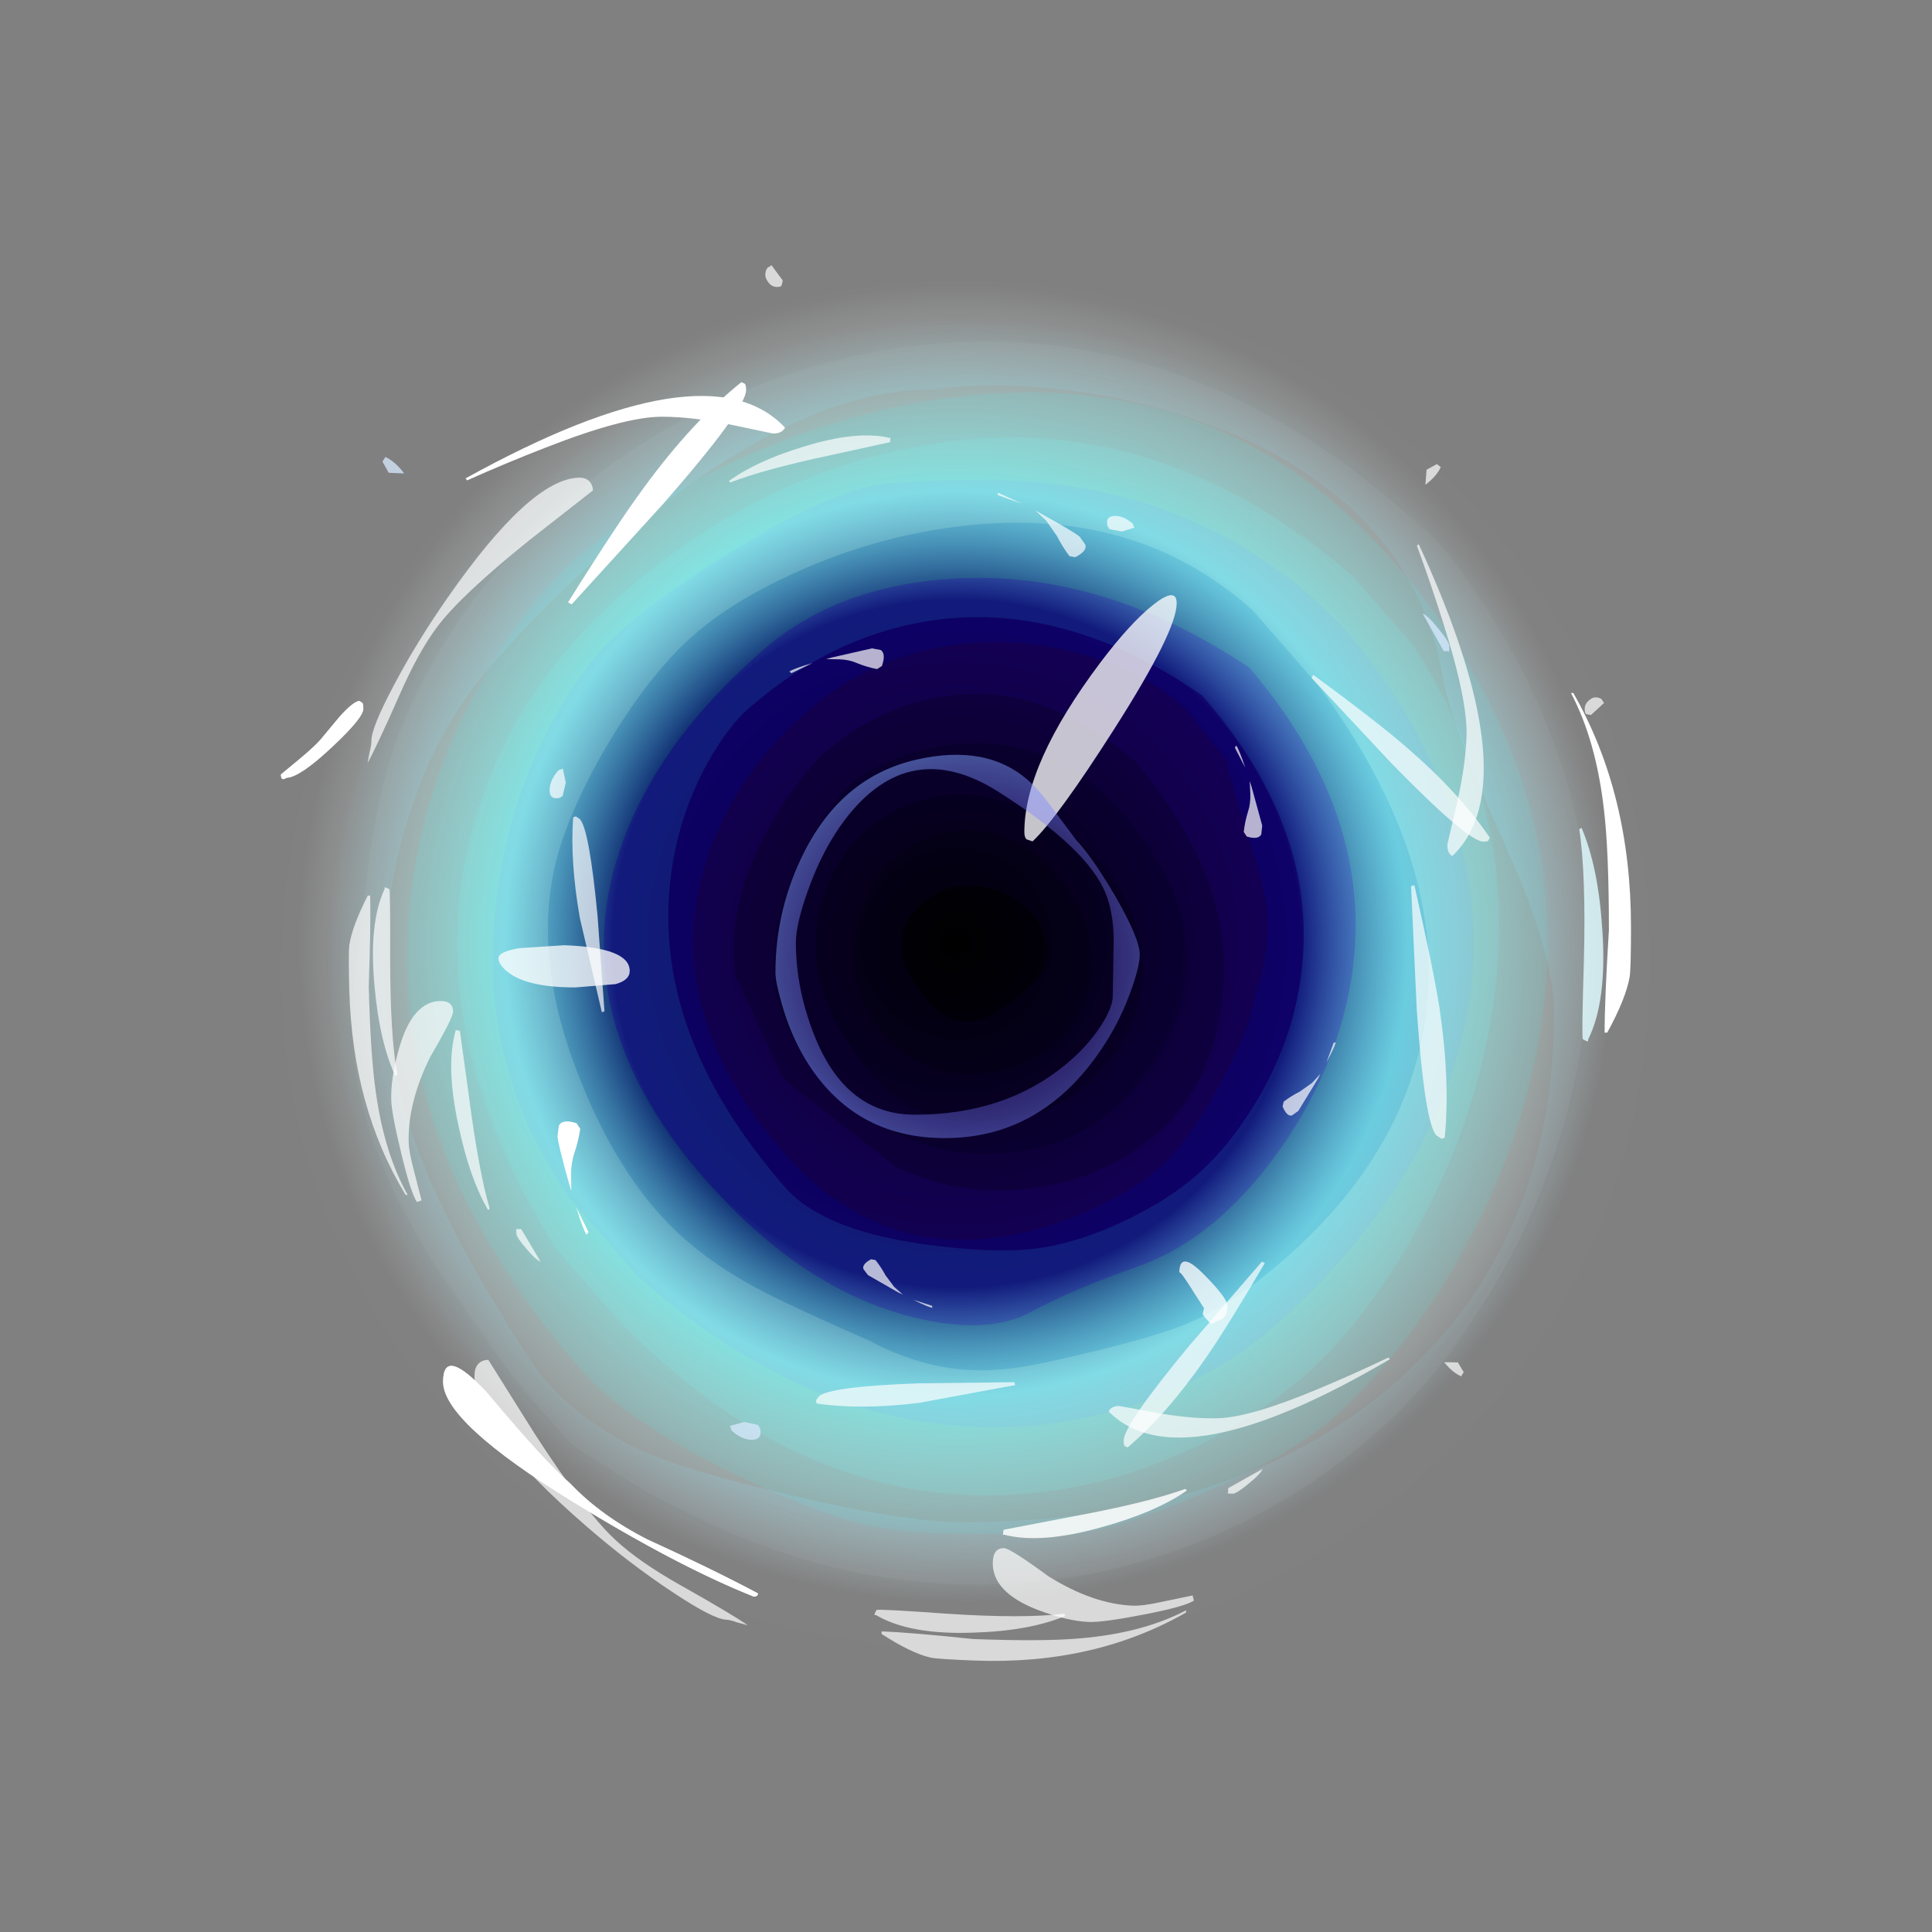 <?xml version="1.0" encoding="UTF-8" standalone="no"?>
<svg xmlns:ffdec="https://www.free-decompiler.com/flash" xmlns:xlink="http://www.w3.org/1999/xlink" ffdec:objectType="frame" height="293.0px" width="293.0px" xmlns="http://www.w3.org/2000/svg">
  <rect width="100%" height="100%" fill="#808080" stroke="none"/>
  <g transform="matrix(1.0, 0.0, 0.0, 1.0, 85.95, 179.05)">
    <use ffdec:characterId="1799" height="208.0" transform="matrix(1.0, 0.0, 0.0, 1.0, -43.45, -136.65)" width="208.0" xlink:href="#shape0"/>
    <use ffdec:characterId="1801" height="208.0" transform="matrix(0.656, 0.752, -0.752, 0.656, 70.48, -179.075)" width="208.0" xlink:href="#sprite0"/>
    <use ffdec:characterId="1820" height="110.55" transform="matrix(1.0, 0.0, 0.0, 1.0, -10.35, -88.8)" width="110.55" xlink:href="#shape2"/>
    <use ffdec:characterId="1817" height="202.15" transform="matrix(1.0, 0.0, 0.0, 1.0, -41.15, -135.45)" width="206.3" xlink:href="#shape3"/>
    <use ffdec:characterId="1821" height="184.2" transform="matrix(1.0, 0.0, 0.0, 1.0, -43.35, -121.1)" width="204.75" xlink:href="#shape4"/>
    <use ffdec:characterId="1822" height="174.65" transform="matrix(-0.884, 0.023, -0.023, -0.884, 160.203, 38.505)" width="216.4" xlink:href="#shape5"/>
    <use ffdec:characterId="1822" height="174.65" transform="matrix(-0.037, 0.971, -0.893, -0.034, 143.132, -134.551)" width="216.4" xlink:href="#shape5"/>
  </g>
  <defs>
    <g id="shape0" transform="matrix(1.0, 0.0, 0.0, 1.0, 104.0, 208.0)">
      <path d="M73.5 -30.5 Q43.05 0.0 0.0 0.0 -43.05 0.0 -73.55 -30.5 -104.0 -60.95 -104.0 -104.0 -104.0 -147.05 -73.55 -177.55 -43.05 -208.0 0.0 -208.0 43.05 -208.0 73.5 -177.55 104.0 -147.05 104.0 -104.0 104.0 -60.95 73.5 -30.5" fill="url(#gradient0)" fill-rule="evenodd" stroke="none"/>
    </g>
    <radialGradient cx="0" cy="0" gradientTransform="matrix(0.122, 0.0, 0.0, 0.122, -1.45, -107.3)" gradientUnits="userSpaceOnUse" id="gradient0" r="819.2" spreadMethod="pad">
      <stop offset="0.0" stop-color="#000000"/>
      <stop offset="0.522" stop-color="#0a003f"/>
      <stop offset="0.686" stop-color="#8afffb" stop-opacity="0.698"/>
      <stop offset="1.0" stop-color="#ffffff" stop-opacity="0.0"/>
    </radialGradient>
    <g id="sprite0" transform="matrix(1.0, 0.0, 0.0, 1.0, 104.0, 208.0)">
      <use ffdec:characterId="1800" height="208.0" transform="matrix(1.0, 0.0, 0.0, 1.0, -104.0, -208.0)" width="208.0" xlink:href="#shape1"/>
    </g>
    <g id="shape1" transform="matrix(1.0, 0.0, 0.0, 1.0, 104.0, 208.0)">
      <path d="M84.5 -126.05 Q88.55 -112.2 88.55 -100.55 88.55 -91.9 83.75 -77.15 78.55 -61.2 73.05 -56.15 L63.45 -45.4 Q56.85 -37.95 50.3 -34.15 43.2 -30.0 33.2 -25.9 17.65 -19.55 8.15 -19.55 -43.15 -19.55 -68.5 -53.6 -77.5 -65.65 -82.05 -80.65 -85.5 -91.9 -85.5 -100.5 -85.5 -110.45 -81.9 -124.1 -77.35 -141.35 -68.85 -155.3 -45.35 -194.2 -1.5 -193.35 45.3 -192.4 70.2 -156.35 79.55 -142.85 84.5 -126.05 M77.0 -124.3 Q72.55 -138.6 64.5 -150.85 43.55 -182.45 7.8 -187.25 L-5.75 -187.25 Q-45.8 -181.6 -64.15 -150.5 -76.85 -129.0 -76.85 -101.85 -76.85 -78.25 -64.1 -60.0 -46.45 -34.75 -8.35 -28.75 L5.25 -28.75 Q46.35 -30.75 66.4 -57.9 74.0 -68.2 77.8 -81.25 80.85 -91.8 80.85 -101.8 80.85 -111.8 77.0 -124.3" fill="#75ffff" fill-opacity="0.137" fill-rule="evenodd" stroke="none"/>
      <path d="M84.5 -126.05 Q79.55 -142.85 70.2 -156.35 45.3 -192.4 -1.5 -193.35 -45.35 -194.2 -68.85 -155.3 -77.35 -141.35 -81.9 -124.1 -85.5 -110.45 -85.5 -100.5 -85.5 -91.9 -82.05 -80.65 -77.5 -65.65 -68.5 -53.6 -43.15 -19.55 8.15 -19.55 17.65 -19.55 33.2 -25.9 43.2 -30.0 50.3 -34.15 56.85 -37.95 63.45 -45.4 L73.05 -56.15 Q78.55 -61.2 83.75 -77.15 88.55 -91.9 88.55 -100.55 88.55 -112.2 84.5 -126.05 M90.0 -131.05 Q94.55 -116.75 94.55 -104.75 94.55 -76.6 79.8 -53.7 59.35 -22.0 15.25 -11.0 L2.15 -11.0 -11.15 -12.35 Q-20.45 -13.35 -27.35 -14.95 -47.8 -19.75 -59.15 -32.35 L-70.7 -45.1 Q-76.6 -51.85 -79.75 -56.55 -86.7 -66.95 -90.2 -80.65 -93.2 -92.5 -93.2 -105.1 -93.2 -118.1 -89.25 -131.8 -84.5 -148.35 -74.95 -161.65 -50.25 -196.25 -0.5 -200.4 47.9 -197.9 74.45 -161.7 84.6 -147.9 90.0 -131.05" fill="#ffffff" fill-opacity="0.047" fill-rule="evenodd" stroke="none"/>
      <path d="M90.0 -131.05 Q84.6 -147.9 74.45 -161.7 47.9 -197.9 -0.5 -200.4 -50.25 -196.25 -74.95 -161.65 -84.5 -148.35 -89.25 -131.8 -93.2 -118.1 -93.2 -105.1 -93.2 -92.5 -90.2 -80.65 -86.7 -66.95 -79.75 -56.55 -76.6 -51.85 -70.7 -45.1 L-59.15 -32.35 Q-47.8 -19.75 -27.35 -14.95 -20.45 -13.35 -11.15 -12.35 L2.15 -11.0 15.25 -11.0 Q59.35 -22.0 79.8 -53.7 94.55 -76.6 94.55 -104.75 94.55 -116.75 90.0 -131.05 M73.5 -30.5 Q43.05 0.0 0.0 0.0 -43.05 0.0 -73.55 -30.5 -104.0 -60.95 -104.0 -104.0 -104.0 -147.05 -73.55 -177.55 -43.05 -208.0 0.0 -208.0 43.05 -208.0 73.5 -177.55 104.0 -147.05 104.0 -104.0 104.0 -60.95 73.5 -30.5" fill="#ffffff" fill-opacity="0.008" fill-rule="evenodd" stroke="none"/>
      <path d="M13.95 -149.0 Q7.25 -151.95 4.2 -153.45 L2.55 -154.3 -7.4 -154.8 -10.1 -154.35 -12.85 -153.65 Q-21.05 -151.25 -28.25 -145.3 -35.75 -139.15 -40.1 -130.85 -44.85 -121.8 -44.85 -111.9 L-44.85 -111.5 -44.85 -111.1 -44.85 -110.4 Q-44.85 -97.05 -38.25 -85.55 -26.2 -64.5 3.55 -64.5 25.15 -64.5 35.8 -82.9 39.35 -89.15 41.2 -96.6 42.5 -101.8 42.5 -104.8 L42.5 -105.65 42.5 -106.5 Q42.5 -111.15 39.55 -119.75 36.75 -127.8 34.3 -131.4 L29.9 -137.85 Q27.1 -141.55 24.15 -143.75 21.5 -145.7 13.95 -149.0 M44.9 -122.8 Q47.1 -115.7 47.1 -109.5 47.1 -103.7 45.15 -96.75 43.1 -89.45 39.8 -84.3 36.2 -78.7 27.7 -71.3 15.95 -61.15 7.35 -61.15 -24.1 -61.15 -40.2 -79.75 -45.85 -86.3 -48.85 -94.35 -51.1 -100.5 -51.1 -104.85 -51.1 -121.2 -43.4 -133.75 -32.35 -151.7 -7.25 -158.05 22.1 -158.05 36.75 -138.85 42.15 -131.8 44.9 -122.8" fill="#1604b5" fill-opacity="0.349" fill-rule="evenodd" stroke="none"/>
      <path d="M13.95 -149.0 Q21.5 -145.7 24.15 -143.75 27.1 -141.55 29.9 -137.85 L34.3 -131.4 Q36.75 -127.8 39.55 -119.75 42.5 -111.15 42.5 -106.5 L42.5 -105.65 42.5 -104.8 Q42.5 -101.8 41.2 -96.6 39.35 -89.15 35.8 -82.9 25.15 -64.5 3.55 -64.5 -26.2 -64.5 -38.25 -85.55 -44.85 -97.05 -44.85 -110.4 L-44.85 -111.1 -44.85 -111.5 -44.85 -111.9 Q-44.85 -121.8 -40.1 -130.85 -35.75 -139.15 -28.25 -145.3 -21.05 -151.25 -12.85 -153.65 L-10.1 -154.35 -7.4 -154.8 2.55 -154.3 4.2 -153.45 Q7.25 -151.95 13.95 -149.0 M38.35 -109.15 L38.35 -109.85 Q38.05 -120.35 29.8 -129.7 17.7 -143.35 -6.15 -143.8 -24.45 -141.4 -32.75 -128.7 -38.15 -120.4 -38.4 -110.05 L-38.45 -109.0 Q-38.45 -107.05 -37.55 -102.7 -36.05 -95.75 -33.2 -90.0 -28.8 -81.1 -21.85 -76.65 L-5.75 -71.95 -5.45 -71.95 -5.15 -71.95 -4.75 -71.95 -4.4 -71.95 16.05 -75.9 Q24.8 -79.65 30.5 -87.1 38.35 -97.35 38.35 -109.15" fill="#240082" fill-opacity="0.365" fill-rule="evenodd" stroke="none"/>
      <path d="M17.85 -124.2 Q10.75 -130.1 0.25 -129.7 -10.05 -129.2 -17.35 -123.1 -25.35 -116.4 -25.35 -106.0 -25.35 -98.65 -20.5 -92.3 -12.95 -82.35 3.55 -82.35 13.95 -82.35 20.6 -91.65 25.85 -98.85 25.85 -105.4 25.85 -117.6 17.85 -124.2 M31.25 -106.35 Q31.25 -97.05 24.45 -88.5 14.9 -76.5 -3.65 -76.5 -18.7 -76.5 -26.85 -91.85 -29.55 -96.95 -31.15 -103.05 -32.25 -107.45 -32.25 -109.4 -32.25 -112.05 -30.85 -116.1 -29.1 -121.25 -26.0 -125.4 -17.3 -137.2 -1.85 -137.2 18.4 -137.2 26.6 -123.9 31.25 -116.3 31.25 -106.35" fill="#10003c" fill-opacity="0.408" fill-rule="evenodd" stroke="none"/>
      <path d="M17.85 -124.2 Q25.85 -117.6 25.85 -105.4 25.85 -98.85 20.6 -91.65 13.95 -82.35 3.55 -82.35 -12.95 -82.35 -20.5 -92.3 -25.35 -98.65 -25.35 -106.0 -25.35 -116.4 -17.35 -123.1 -10.05 -129.2 0.25 -129.7 10.75 -130.1 17.85 -124.2 M18.0 -106.3 Q18.0 -114.05 12.2 -118.85 6.9 -123.2 -0.6 -123.4 -8.25 -123.6 -13.45 -119.4 -19.25 -114.7 -19.25 -106.25 -19.25 -101.45 -15.5 -95.95 -10.05 -87.95 0.0 -87.95 9.2 -87.95 14.3 -95.45 18.0 -100.9 18.0 -106.3" fill="#0b0028" fill-opacity="0.408" fill-rule="evenodd" stroke="none"/>
      <path d="M8.8 -108.8 Q8.8 -113.35 5.65 -115.45 2.8 -117.3 -1.3 -116.55 -5.4 -115.85 -8.25 -112.95 -11.4 -109.75 -11.4 -105.25 -11.4 -96.1 0.5 -96.1 6.65 -96.1 8.3 -101.95 8.8 -103.65 8.8 -108.8 M18.0 -106.3 Q18.0 -100.9 14.3 -95.45 9.2 -87.95 0.0 -87.95 -10.05 -87.95 -15.5 -95.95 -19.25 -101.45 -19.25 -106.25 -19.25 -114.7 -13.45 -119.4 -8.25 -123.6 -0.6 -123.4 6.9 -123.2 12.2 -118.85 18.0 -114.05 18.0 -106.3" fill="#07001a" fill-opacity="0.408" fill-rule="evenodd" stroke="none"/>
      <path d="M8.8 -108.8 Q8.8 -103.65 8.3 -101.95 6.65 -96.1 0.5 -96.1 -11.4 -96.1 -11.4 -105.25 -11.4 -109.75 -8.25 -112.95 -5.4 -115.85 -1.3 -116.55 2.8 -117.3 5.65 -115.45 8.8 -113.35 8.8 -108.8" fill="#000000" fill-opacity="0.408" fill-rule="evenodd" stroke="none"/>
      <path d="M38.35 -109.15 Q38.35 -97.35 30.5 -87.1 24.8 -79.65 16.05 -75.9 L-4.4 -71.95 -4.75 -71.95 -5.15 -71.95 -5.45 -71.95 -5.75 -71.95 -21.85 -76.65 Q-28.8 -81.1 -33.2 -90.0 -36.05 -95.75 -37.55 -102.7 -38.45 -107.05 -38.45 -109.0 L-38.4 -110.05 Q-38.15 -120.4 -32.75 -128.7 -24.45 -141.4 -6.15 -143.8 17.7 -143.35 29.8 -129.7 38.05 -120.35 38.35 -109.85 L38.35 -109.15 M31.25 -106.35 Q31.25 -116.3 26.6 -123.9 18.4 -137.2 -1.85 -137.2 -17.3 -137.2 -26.0 -125.4 -29.1 -121.25 -30.85 -116.1 -32.25 -112.05 -32.25 -109.4 -32.25 -107.45 -31.15 -103.05 -29.55 -96.95 -26.85 -91.85 -18.7 -76.5 -3.65 -76.5 14.9 -76.5 24.45 -88.5 31.25 -97.05 31.25 -106.35" fill="#160051" fill-opacity="0.408" fill-rule="evenodd" stroke="none"/>
      <path d="M52.05 -123.3 Q54.25 -115.0 54.25 -107.75 54.25 -100.1 51.65 -93.55 47.7 -83.6 46.25 -77.0 44.5 -69.0 33.8 -62.0 19.8 -52.8 -1.85 -52.8 -36.45 -52.8 -49.55 -79.25 -56.35 -93.0 -56.35 -112.25 -56.35 -127.45 -45.15 -141.7 -31.35 -159.3 -5.75 -166.25 27.35 -165.85 43.3 -142.55 49.15 -134.0 52.05 -123.3 M44.9 -122.8 Q42.15 -131.8 36.75 -138.85 22.1 -158.05 -7.25 -158.05 -32.35 -151.7 -43.4 -133.75 -51.1 -121.2 -51.1 -104.85 -51.1 -100.5 -48.85 -94.35 -45.85 -86.3 -40.2 -79.75 -24.1 -61.15 7.35 -61.15 15.95 -61.15 27.7 -71.3 36.2 -78.7 39.8 -84.3 43.1 -89.45 45.15 -96.75 47.1 -103.7 47.1 -109.5 47.1 -115.7 44.9 -122.8" fill="#2455ff" fill-opacity="0.318" fill-rule="evenodd" stroke="none"/>
      <path d="M61.2 -148.35 Q43.45 -179.25 0.85 -181.05 -22.65 -180.55 -41.3 -166.35 -51.8 -158.35 -62.9 -143.3 -67.3 -137.35 -70.25 -121.6 -72.75 -108.2 -72.75 -97.65 -72.75 -90.45 -69.2 -81.05 -65.3 -70.6 -58.35 -61.55 L-58.15 -61.3 -57.8 -60.9 Q-48.3 -48.7 -35.9 -42.2 L-29.8 -39.45 -29.5 -39.35 Q-26.05 -38.0 -22.4 -37.1 L-19.8 -36.5 -16.25 -35.85 -12.95 -35.4 2.65 -35.4 Q38.85 -39.85 57.7 -63.5 65.1 -72.8 68.9 -84.05 72.15 -93.7 72.15 -102.65 72.15 -129.25 61.2 -148.35 M77.0 -124.3 Q80.85 -111.8 80.85 -101.8 80.85 -91.8 77.8 -81.25 74.0 -68.2 66.4 -57.9 46.35 -30.75 5.25 -28.75 L-8.35 -28.75 Q-46.45 -34.75 -64.1 -60.0 -76.85 -78.25 -76.85 -101.85 -76.85 -129.0 -64.15 -150.5 -45.8 -181.6 -5.75 -187.25 L7.8 -187.25 Q43.55 -182.45 64.5 -150.85 72.55 -138.6 77.0 -124.3" fill="#75ffff" fill-opacity="0.247" fill-rule="evenodd" stroke="none"/>
      <path d="M55.2 -147.3 Q65.5 -132.55 65.5 -111.15 65.5 -100.65 63.15 -93.55 61.15 -87.55 53.75 -74.0 50.45 -67.9 46.95 -64.25 41.55 -58.6 33.4 -55.5 23.15 -50.65 17.3 -48.3 6.85 -44.1 -2.65 -44.1 -14.2 -44.1 -27.75 -49.3 -46.95 -56.6 -54.95 -70.85 -59.1 -78.3 -61.95 -87.9 -65.0 -98.15 -65.0 -106.05 -65.0 -113.65 -62.05 -123.55 -58.7 -134.8 -52.7 -144.4 -37.2 -169.3 -11.95 -172.35 L3.15 -172.35 Q39.7 -169.4 55.2 -147.3 M52.05 -123.3 Q49.15 -134.0 43.3 -142.55 27.35 -165.85 -5.75 -166.25 -31.35 -159.3 -45.15 -141.7 -56.35 -127.45 -56.35 -112.25 -56.35 -93.0 -49.55 -79.25 -36.45 -52.8 -1.85 -52.8 19.8 -52.8 33.8 -62.0 44.5 -69.0 46.25 -77.0 47.7 -83.6 51.65 -93.55 54.25 -100.1 54.25 -107.75 54.25 -115.0 52.05 -123.3" fill="#29b0fa" fill-opacity="0.29" fill-rule="evenodd" stroke="none"/>
      <path d="M61.2 -148.35 Q72.15 -129.25 72.15 -102.65 72.15 -93.7 68.9 -84.05 65.1 -72.8 57.7 -63.5 38.85 -39.85 2.65 -35.4 L-12.95 -35.4 -16.25 -35.85 -19.8 -36.5 -22.4 -37.1 Q-26.05 -38.0 -29.5 -39.35 L-29.8 -39.45 -35.9 -42.2 Q-48.3 -48.7 -57.8 -60.9 L-58.15 -61.3 -58.35 -61.55 Q-65.3 -70.6 -69.2 -81.05 -72.75 -90.45 -72.75 -97.65 -72.75 -108.2 -70.25 -121.6 -67.3 -137.35 -62.9 -143.3 -51.8 -158.35 -41.3 -166.35 -22.65 -180.55 0.85 -181.05 43.45 -179.25 61.2 -148.35 M55.2 -147.3 Q39.7 -169.4 3.15 -172.35 L-11.95 -172.35 Q-37.2 -169.3 -52.7 -144.4 -58.7 -134.8 -62.05 -123.55 -65.0 -113.65 -65.0 -106.05 -65.0 -98.15 -61.95 -87.9 -59.1 -78.3 -54.95 -70.85 -46.95 -56.6 -27.75 -49.3 -14.2 -44.1 -2.65 -44.1 6.85 -44.1 17.3 -48.3 23.15 -50.65 33.4 -55.5 41.55 -58.6 46.95 -64.25 50.45 -67.9 53.75 -74.0 61.15 -87.55 63.15 -93.55 65.5 -100.65 65.5 -111.15 65.5 -132.55 55.2 -147.3" fill="#76dffe" fill-opacity="0.365" fill-rule="evenodd" stroke="none"/>
    </g>
    <g id="shape2" transform="matrix(1.0, 0.0, 0.0, 1.0, 69.75, 146.6)">
      <path d="M23.7 -126.4 Q15.1 -112.9 11.25 -109.25 L10.35 -109.55 Q10.0 -109.85 10.0 -110.65 10.0 -121.05 21.55 -136.4 26.0 -142.3 29.5 -145.1 33.1 -147.95 33.1 -145.35 33.1 -141.15 23.7 -126.4 M35.8 -40.7 Q33.5 -44.4 33.5 -43.8 33.5 -47.35 37.15 -43.65 40.8 -40.0 40.8 -38.8 40.8 -36.85 39.3 -36.55 L38.35 -36.05 Q37.05 -37.3 37.05 -37.65 L37.25 -38.45 35.8 -40.7 M-52.0 -87.6 L-58.1 -87.1 Q-65.35 -87.1 -68.3 -89.4 -69.75 -90.55 -69.75 -91.55 -69.75 -92.5 -66.65 -93.05 L-59.8 -93.5 Q-49.85 -93.15 -49.85 -89.6 -49.85 -88.2 -52.0 -87.6" fill="#ffffff" fill-opacity="0.769" fill-rule="evenodd" stroke="none"/>
    </g>
    <g id="shape3" transform="matrix(1.0, 0.0, 0.0, 1.0, 100.55, 193.25)">
      <path d="M10.6 -185.45 L9.3 -185.3 14.65 -184.9 13.35 -185.1 10.6 -185.45 M15.15 -177.85 Q4.05 -179.05 -3.9 -177.75 -21.8 -178.0 -45.05 -160.2 -59.15 -149.4 -71.0 -135.75 -79.25 -126.2 -83.35 -113.1 -87.0 -101.55 -87.0 -89.1 -87.0 -77.3 -82.9 -65.15 -79.15 -54.05 -71.35 -40.9 -65.35 -30.85 -63.4 -28.45 -57.8 -21.55 -48.85 -17.25 -42.4 -14.1 -25.65 -10.15 -8.1 -6.0 0.5 -6.0 43.3 -6.0 67.55 -28.35 90.35 -49.35 90.35 -83.3 90.35 -92.15 83.0 -108.5 74.75 -126.85 73.5 -134.0 68.95 -160.3 39.25 -172.0 28.05 -176.4 15.15 -177.85 M6.1 -116.75 Q-7.45 -125.35 -17.2 -112.55 -20.6 -108.05 -22.8 -101.85 -24.65 -96.7 -24.65 -93.9 -24.65 -86.85 -21.8 -79.7 -17.05 -67.8 -6.6 -67.8 7.0 -67.8 16.2 -75.35 19.6 -78.15 21.65 -81.35 23.4 -84.1 23.4 -85.75 L23.55 -94.3 Q23.5 -98.5 22.35 -101.3 19.65 -108.15 6.1 -116.75 M17.9 -109.4 Q20.25 -106.95 23.75 -101.0 27.5 -94.5 27.5 -92.1 27.5 -90.2 26.0 -86.15 24.1 -81.05 21.0 -76.75 12.05 -64.25 -2.05 -64.25 -15.9 -64.25 -23.15 -76.1 -25.5 -80.0 -26.8 -84.65 -27.75 -87.95 -27.75 -89.35 -27.75 -99.05 -23.35 -107.7 -17.55 -119.1 -6.35 -121.65 4.4 -124.1 10.75 -118.35 12.65 -116.6 14.9 -113.4 L17.9 -109.4 M70.3 -171.5 Q81.8 -161.3 90.0 -142.55 105.75 -106.35 105.75 -86.65 105.75 -74.55 102.4 -61.45 98.1 -44.55 89.15 -31.05 65.0 5.55 13.8 8.9 L-5.05 8.9 Q-59.8 4.25 -84.3 -34.45 -93.3 -48.65 -97.45 -66.55 -100.55 -79.95 -100.55 -93.1 -100.55 -118.9 -88.6 -140.05 -77.95 -158.95 -58.85 -172.25 -41.5 -184.4 -20.4 -189.75 -0.2 -194.85 17.75 -192.5 51.65 -187.9 70.3 -171.5" fill="url(#gradient1)" fill-rule="evenodd" stroke="none"/>
    </g>
    <radialGradient cx="0" cy="0" gradientTransform="matrix(0.119, 0.0, 0.0, 0.119, 1.55, -91.1)" gradientUnits="userSpaceOnUse" id="gradient1" r="819.2" spreadMethod="pad">
      <stop offset="0.0" stop-color="#6600ff" stop-opacity="0.012"/>
      <stop offset="0.478" stop-color="#8aeeff" stop-opacity="0.749"/>
      <stop offset="1.0" stop-color="#8ae2ff" stop-opacity="0.0"/>
    </radialGradient>
    <g id="shape4" transform="matrix(1.0, 0.0, 0.0, 1.0, 102.75, 178.9)">
      <path d="M-90.85 -130.55 L-90.4 -130.25 Q-90.25 -130.1 -90.25 -129.35 -90.25 -128.0 -95.0 -123.55 -99.85 -119.0 -101.85 -118.9 L-102.3 -118.7 Q-102.75 -118.6 -102.75 -119.4 L-100.15 -121.55 Q-97.35 -123.85 -96.35 -125.15 L-93.9 -128.1 Q-91.8 -130.45 -90.85 -130.55 M-78.15 -27.3 Q-78.15 -32.85 -71.45 -25.6 -62.8 -15.25 -58.85 -11.85 -54.2 -6.95 -47.1 -3.35 -37.45 1.05 -30.4 4.8 L-30.45 5.05 Q-30.6 5.25 -31.0 5.3 -42.55 0.7 -58.25 -8.95 -78.15 -21.15 -78.15 -27.3" fill="#ffffff" fill-rule="evenodd" stroke="none"/>
      <path d="M92.9 -131.75 L93.25 -131.75 Q102.0 -116.5 102.0 -96.25 102.0 -90.05 101.8 -88.7 101.2 -85.35 98.4 -80.25 L98.0 -80.25 Q98.0 -85.25 98.65 -95.8 98.65 -107.75 97.9 -114.05 96.7 -124.55 92.9 -131.75 M-28.1 -171.1 L-34.05 -172.35 Q-40.2 -173.65 -45.0 -173.65 -50.65 -173.65 -62.65 -168.95 -68.7 -166.6 -74.5 -164.0 L-74.75 -164.3 Q-38.1 -184.55 -26.3 -172.0 -26.75 -171.1 -28.1 -171.1" fill="#ffffff" fill-rule="evenodd" stroke="none"/>
      <path d="M-32.4 -178.65 Q-32.2 -178.5 -32.2 -177.7 -32.2 -174.8 -44.85 -160.35 L-58.65 -145.2 -59.2 -145.5 Q-51.7 -157.5 -47.7 -162.9 -40.35 -172.95 -32.9 -178.9 L-32.4 -178.65 M-57.9 -66.5 L-57.35 -65.65 Q-57.65 -63.7 -58.3 -61.8 -58.75 -60.45 -58.75 -58.65 L-58.7 -56.25 -59.05 -57.35 Q-60.8 -63.6 -60.8 -64.55 L-60.6 -66.15 Q-60.0 -67.2 -57.9 -66.5 M-56.4 -49.6 Q-56.95 -50.4 -57.95 -53.75 L-56.1 -50.0 -56.4 -49.6" fill="#ffffff" fill-rule="evenodd" stroke="none"/>
      <path d="M73.6 -138.1 L70.4 -143.8 Q71.2 -143.5 72.8 -141.5 74.45 -139.5 74.45 -138.85 74.45 -137.65 74.3 -138.1 L73.6 -138.1 M-84.05 -165.05 L-86.4 -165.15 -87.35 -166.85 -86.9 -167.55 Q-85.4 -166.85 -84.05 -165.05 M-32.5 -21.2 L-30.4 -20.75 -30.25 -20.5 Q-30.0 -20.3 -30.0 -19.6 -30.0 -18.5 -31.35 -18.5 -32.85 -18.5 -34.4 -19.9 L-34.65 -20.6 -32.5 -21.2" fill="#d7eaff" fill-opacity="0.757" fill-rule="evenodd" stroke="none"/>
      <path d="M-93.9 -128.1 Q-91.8 -130.45 -90.85 -130.55 L-90.4 -130.25 Q-90.25 -130.1 -90.25 -129.35 -90.25 -128.0 -95.0 -123.55 -99.85 -119.0 -101.85 -118.9 L-102.3 -118.7 Q-102.75 -118.6 -102.75 -119.4 L-100.15 -121.55 Q-97.35 -123.85 -96.35 -125.15 L-93.9 -128.1 M-71.45 -25.6 Q-62.8 -15.25 -58.85 -11.85 -54.2 -6.95 -47.1 -3.35 -37.45 1.05 -30.4 4.8 L-30.45 5.05 Q-30.6 5.25 -31.0 5.3 -42.55 0.7 -58.25 -8.95 -78.15 -21.15 -78.15 -27.3 -78.15 -32.85 -71.45 -25.6" fill="#ffffff" fill-opacity="0.737" fill-rule="evenodd" stroke="none"/>
      <path d="M5.95 -162.15 L9.6 -160.5 Q8.15 -160.95 6.0 -161.75 L5.95 -162.15 M18.4 -155.45 L19.25 -154.25 Q19.55 -153.25 17.7 -152.35 L16.85 -152.5 Q15.75 -153.95 14.95 -155.55 L13.3 -157.9 11.65 -159.45 12.55 -158.95 Q17.75 -156.05 18.4 -155.45 M69.15 -102.6 Q72.0 -90.05 72.95 -84.05 74.6 -72.95 73.75 -64.3 L73.25 -64.15 72.5 -64.65 Q70.7 -66.5 69.5 -83.9 L68.65 -102.45 69.15 -102.6" fill="#ffffff" fill-opacity="0.698" fill-rule="evenodd" stroke="none"/>
      <path d="M94.5 -111.3 Q97.05 -105.35 97.65 -95.85 98.4 -85.05 95.5 -79.2 L95.5 -78.95 Q95.35 -78.85 94.7 -79.25 94.5 -79.35 94.85 -90.95 95.2 -104.3 94.15 -111.1 L94.5 -111.3" fill="#dffbff" fill-opacity="0.827" fill-rule="evenodd" stroke="none"/>
      <path d="M34.4 -11.05 L34.65 -10.8 Q29.9 -7.5 21.75 -5.25 12.55 -2.65 6.95 -4.1 L6.75 -4.1 6.85 -4.85 17.0 -6.8 Q28.65 -8.95 34.4 -11.05" fill="#ffffff" fill-opacity="0.847" fill-rule="evenodd" stroke="none"/>
    </g>
    <g id="shape5" transform="matrix(1.0, 0.0, 0.0, 1.0, 114.4, 178.25)">
      <path d="M92.9 -131.75 L93.25 -131.75 Q102.0 -116.5 102.0 -96.25 102.0 -90.05 101.8 -88.7 101.2 -85.35 98.4 -80.25 L98.0 -80.25 Q98.0 -85.25 98.65 -95.8 98.65 -107.75 97.9 -114.05 96.7 -124.55 92.9 -131.75 M-28.1 -171.1 L-34.05 -172.35 Q-40.2 -173.65 -45.0 -173.65 -50.65 -173.65 -62.65 -168.95 -68.7 -166.6 -74.5 -164.0 L-74.75 -164.3 Q-38.1 -184.55 -26.3 -172.0 -26.75 -171.1 -28.1 -171.1" fill="#ffffff" fill-opacity="0.698" fill-rule="evenodd" stroke="none"/>
      <path d="M-28.9 -178.0 Q-28.75 -177.85 -28.75 -177.1 -28.75 -174.45 -40.45 -161.05 L-53.25 -147.0 -53.75 -147.25 Q-46.8 -158.4 -43.1 -163.4 -36.3 -172.7 -29.4 -178.25 L-28.9 -178.0 M-55.25 -72.25 L-55.05 -73.75 Q-54.5 -74.7 -52.55 -74.05 L-52.05 -73.25 Q-52.3 -71.45 -52.9 -69.7 -53.35 -68.45 -53.35 -66.8 L-53.3 -64.55 -53.6 -65.55 -55.25 -72.25 M-51.15 -58.4 Q-51.65 -59.15 -52.6 -62.25 L-50.9 -58.75 -51.15 -58.4" fill="#ffffff" fill-opacity="0.698" fill-rule="evenodd" stroke="none"/>
      <path d="M73.6 -138.1 L70.4 -143.8 Q71.2 -143.5 72.8 -141.5 74.45 -139.5 74.45 -138.85 74.45 -137.65 74.3 -138.1 L73.6 -138.1 M-84.05 -165.05 L-86.4 -165.15 -87.35 -166.85 -86.9 -167.55 Q-85.4 -166.85 -84.05 -165.05 M-32.5 -21.2 L-30.4 -20.75 -30.25 -20.5 Q-30.0 -20.3 -30.0 -19.6 -30.0 -18.5 -31.35 -18.5 -32.85 -18.5 -34.4 -19.9 L-34.65 -20.6 -32.5 -21.2" fill="#ffffff" fill-opacity="0.698" fill-rule="evenodd" stroke="none"/>
      <path d="M90.55 -132.75 L91.35 -133.0 Q92.35 -131.5 93.85 -124.45 95.3 -117.7 95.3 -115.35 95.3 -111.6 93.7 -106.5 91.2 -98.65 86.5 -98.65 84.3 -98.65 84.3 -100.5 84.3 -101.55 88.4 -108.15 92.5 -115.9 92.5 -122.75 92.5 -124.35 91.75 -127.5 L90.55 -132.75 M58.0 -11.8 L69.2 -20.1 Q81.3 -29.35 85.35 -34.55 88.6 -38.65 92.05 -45.95 96.35 -55.05 97.85 -57.5 L97.45 -55.65 Q97.1 -54.45 97.1 -53.8 97.1 -51.6 93.1 -44.5 89.0 -37.15 83.4 -29.55 68.7 -9.55 60.35 -9.55 58.9 -9.55 58.3 -10.6 58.0 -11.15 58.0 -11.8 M-111.05 -53.75 Q-111.05 -52.85 -111.8 -52.25 -112.4 -51.75 -112.85 -51.75 -113.65 -51.75 -114.0 -52.1 L-114.4 -52.75 -112.1 -54.75 -111.35 -54.6 Q-111.05 -54.5 -111.05 -53.75" fill="#ffffff" fill-opacity="0.698" fill-rule="evenodd" stroke="none"/>
      <path d="M9.25 -150.65 L14.35 -147.55 15.1 -146.5 Q15.35 -145.65 13.75 -144.85 L13.0 -145.0 Q12.05 -146.25 11.35 -147.65 L9.9 -149.7 8.45 -151.05 9.25 -150.65 M6.65 -152.0 L3.5 -153.1 3.45 -153.45 Q4.2 -153.3 6.65 -152.0 M58.8 -101.3 L62.15 -85.05 Q63.6 -75.3 62.85 -67.75 L62.4 -67.6 61.75 -68.05 Q60.15 -69.65 59.1 -84.9 L58.35 -101.15 58.8 -101.3" fill="#ffffff" fill-opacity="0.698" fill-rule="evenodd" stroke="none"/>
      <path d="M94.5 -111.3 Q97.05 -105.35 97.65 -95.85 98.4 -85.05 95.5 -79.2 L95.5 -78.95 Q95.35 -78.85 94.7 -79.25 94.5 -79.35 94.85 -90.95 95.2 -104.3 94.15 -111.1 L94.5 -111.3" fill="#ffffff" fill-opacity="0.698" fill-rule="evenodd" stroke="none"/>
      <path d="M34.4 -11.05 L34.65 -10.8 Q29.9 -7.5 21.75 -5.25 12.55 -2.65 6.95 -4.1 L6.75 -4.1 6.85 -4.85 17.0 -6.8 Q28.65 -8.95 34.4 -11.05" fill="#ffffff" fill-opacity="0.698" fill-rule="evenodd" stroke="none"/>
    </g>
  </defs>
</svg>

